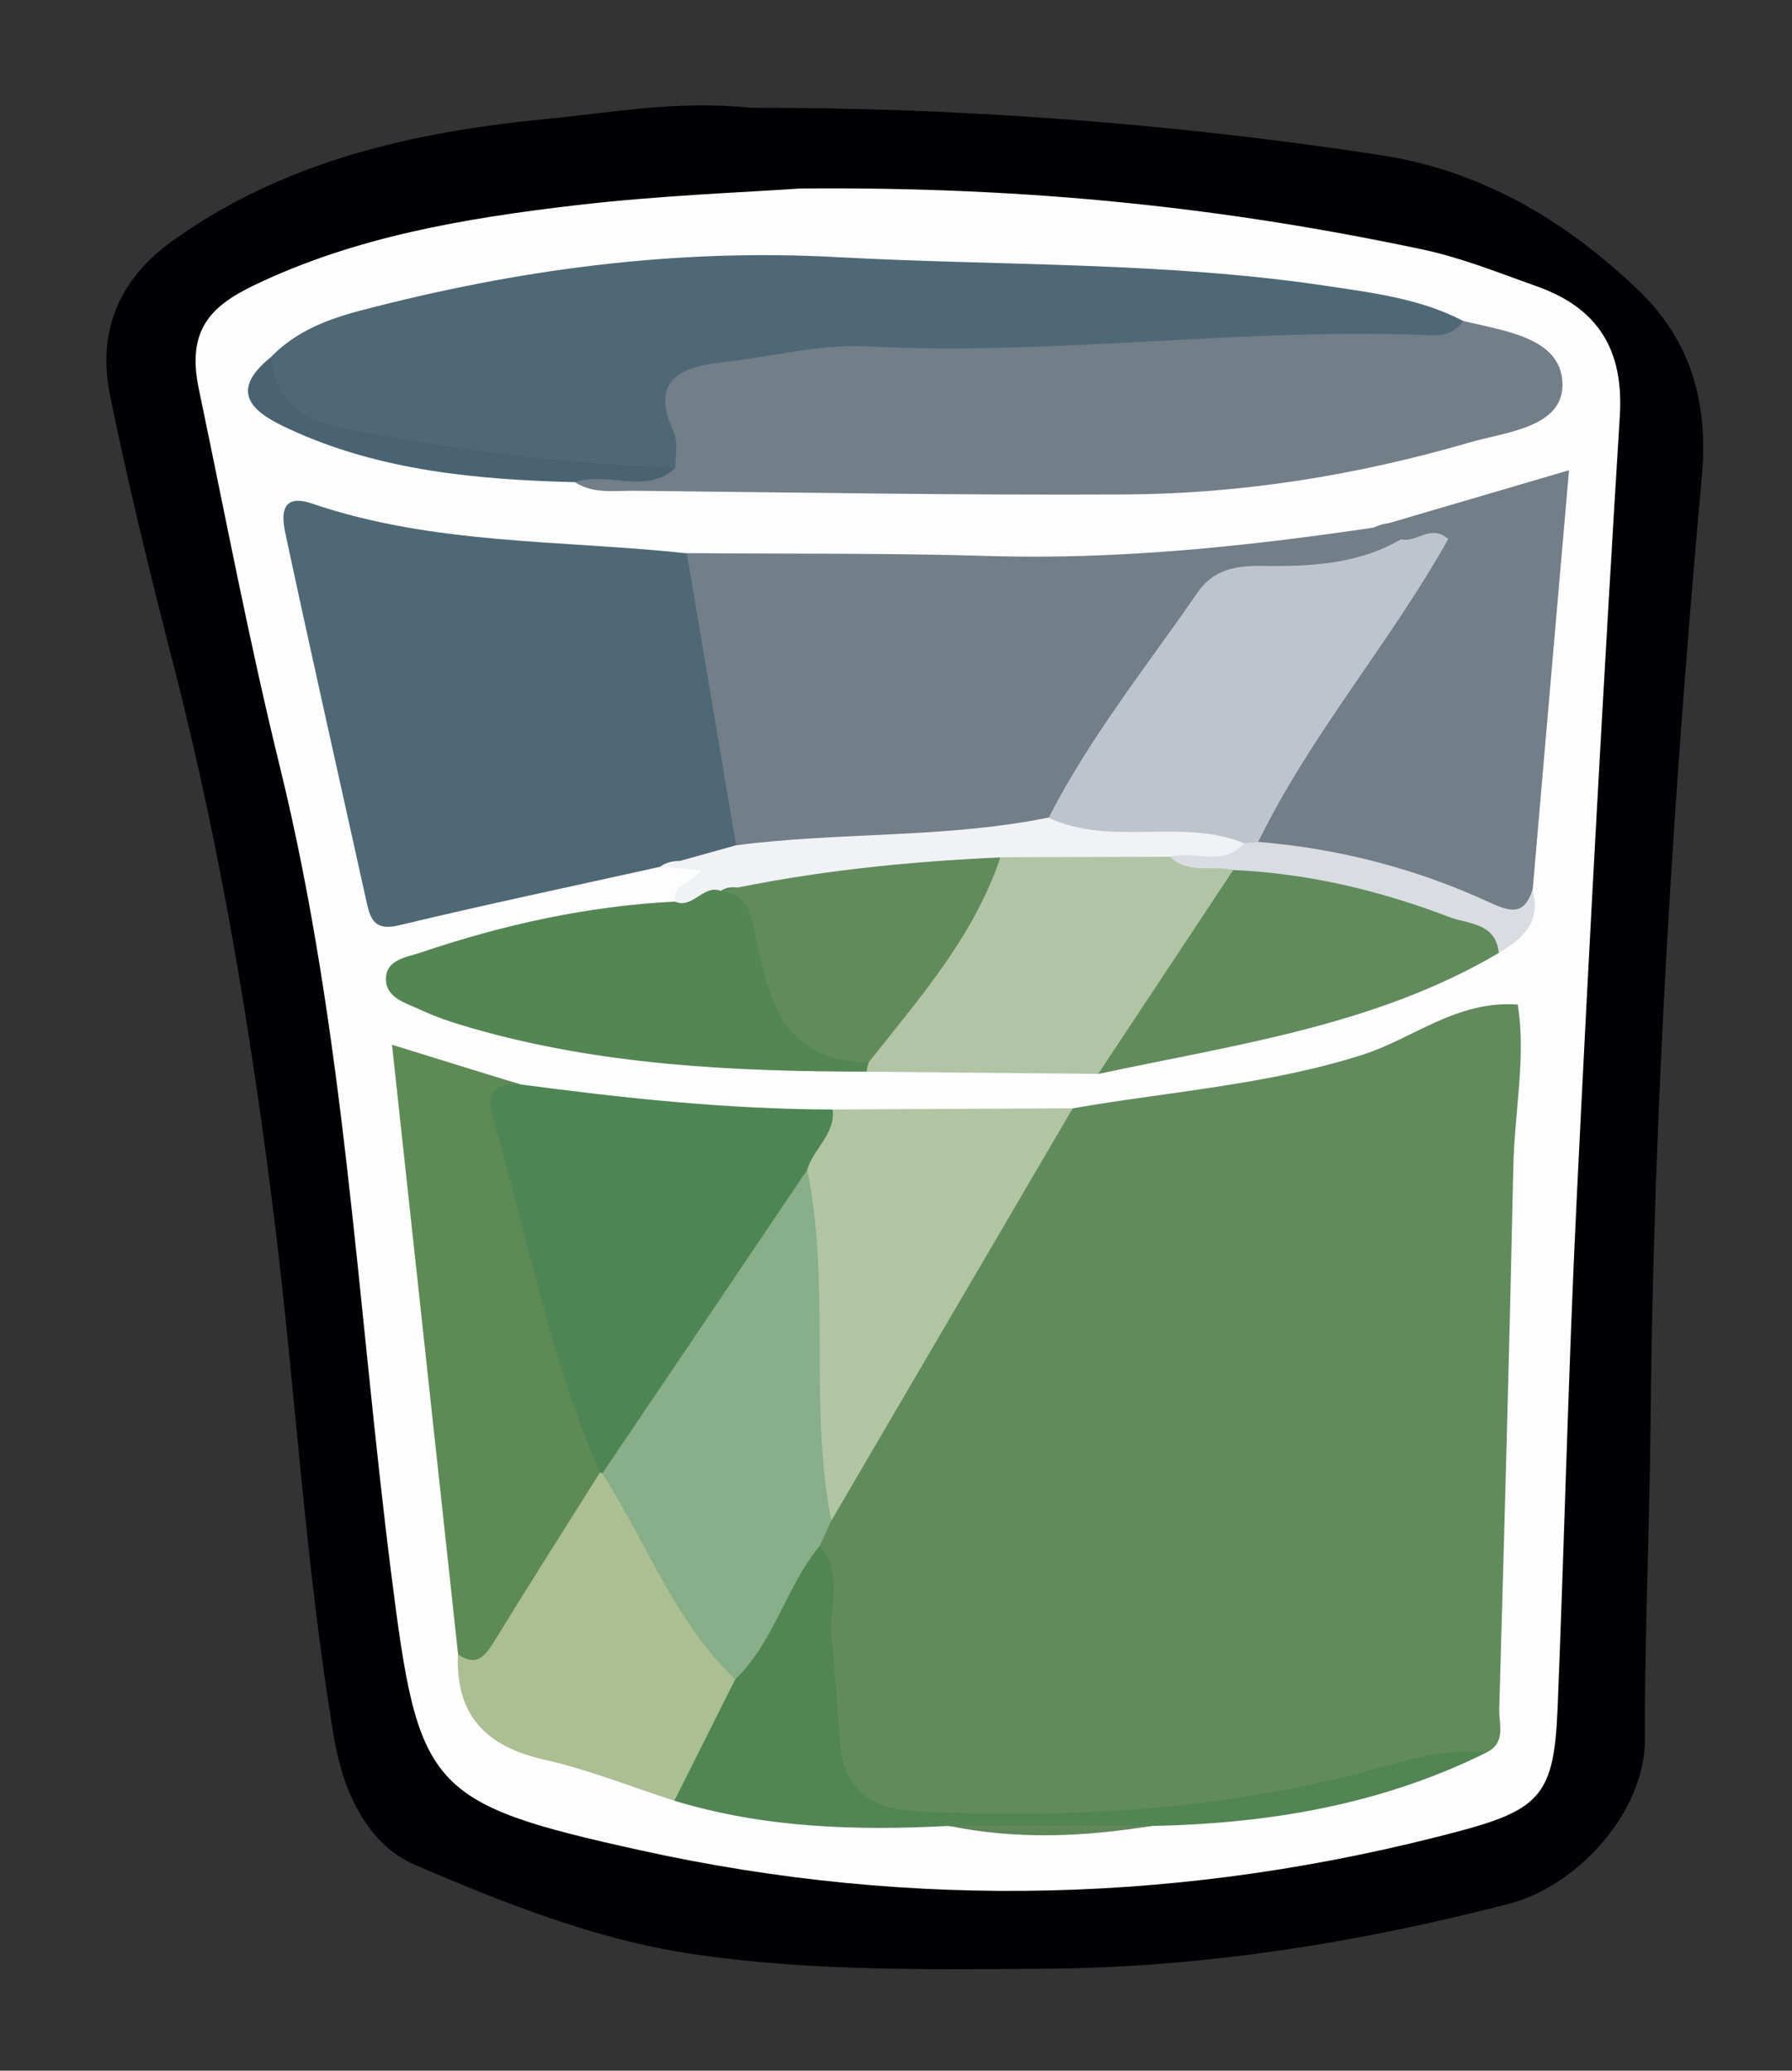 <?xml version="1.0" encoding="utf-8"?>
<!-- Generator: Adobe Illustrator 23.0.2, SVG Export Plug-In . SVG Version: 6.00 Build 0)  -->
<svg version="1.1" id="Camada_1" xmlns="http://www.w3.org/2000/svg" xmlns:xlink="http://www.w3.org/1999/xlink" x="0px" y="0px"
	 viewBox="0 0 106.56 123.12" style="enable-background:new 0 0 106.56 123.12;" xml:space="preserve">
<rect x="0" y="0" width="106.56" height="123.12" fill="#333333" stroke="none"/>
<style type="text/css">
	.st0{fill:#010002;}
	.st1{fill:#FDFDFD;}
	.st2{fill:#618B5D;}
	.st3{fill:#4F6876;}
	.st4{fill:#727E88;}
	.st5{fill:#4E8554;}
	.st6{fill:#5E8A55;}
	.st7{fill:#B1C4A4;}
	.st8{fill:#548654;}
	.st9{fill:#ABBF93;}
	.st10{fill:#B1C4A5;}
	.st11{fill:#518554;}
	.st12{fill:#F1F2F6;}
	.st13{fill:#4A6372;}
	.st14{fill:#D9DDE2;}
	.st15{fill:#5F875A;}
	.st16{fill:#88AE8A;}
	.st17{fill:#BEC4CC;}
	.st18{fill:#628B5D;}
</style>
<g>
	<path class="st0" d="M44.67,6.41C56.9,6.39,69.53,7.3,82.08,9.22c6.02,0.92,10.97,3.87,15.3,7.99c3.17,3.02,4.21,6.72,3.82,11.08
		c-1.68,18.7-2.87,37.42-3.05,56.21c-0.06,6.32-0.35,12.64-0.34,18.97c0,4.24-3.97,8.66-8.08,9.73c-9.08,2.35-18.29,3.8-27.65,3.86
		c-7.03,0.05-14.15,0.15-21.06-0.9c-5.59-0.84-11.07-3.01-16.31-5.26c-2.87-1.23-4.31-4.35-4.85-7.59
		c-1.72-10.27-2.28-20.66-3.57-30.98c-1.36-10.91-3.15-21.76-5.88-32.43C9.01,34.46,7.66,29,6.54,23.49
		c-0.75-3.7,0.47-6.81,3.64-9.11c6.64-4.8,14.33-6.52,22.24-7.3C36.32,6.71,40.24,5.95,44.67,6.41z"/>
	<path class="st1" d="M47.55,11.21c13.85-0.13,25.5,1.18,37.02,3.62c2.33,0.49,4.57,1.4,6.83,2.2c3.62,1.29,5.17,3.76,4.92,7.73
		c-0.96,15.55-1.81,31.1-2.57,46.66c-0.49,10.05-0.72,20.12-1.13,30.18c-0.21,5.01-0.97,5.97-5.77,7.26
		c-16.16,4.31-32.49,4.75-48.76,1.16c-12.69-2.8-13.21-3.66-14.82-16.4c-2.03-16.04-2.76-32.26-6.63-48.04
		c-1.83-7.45-3.25-14.97-4.82-22.46c-0.73-3.48,0.7-4.91,3.27-6.15c6.03-2.9,12.55-3.99,19.1-4.76
		C39.3,11.61,44.46,11.43,47.55,11.21z"/>
	<path class="st2" d="M63.79,65.9c5.75-1,11.59-1.39,17.22-3.18c3.04-0.97,5.61-3.25,9.24-2.99c0.51,3.07-0.19,6.35-0.26,9.63
		c-0.23,10.76-0.53,21.52-0.84,32.28c-0.02,0.88,0.42,1.96-0.73,2.55c-9.25,2.38-18.53,4.61-28.2,4.32
		c-2.27-0.07-4.52-0.43-6.79-0.49c-2.46-0.06-3.86-1.39-4.42-3.88c-0.85-3.8-0.49-7.64-0.65-11.46c-0.15-0.81,0-1.57,0.3-2.32
		c4.04-6.99,8.14-13.94,12.19-20.93C61.64,68.07,62.58,66.88,63.79,65.9z"/>
	<path class="st3" d="M39.25,51.54c-5.18,1.15-10.37,2.24-15.53,3.48c-1.38,0.33-1.68-0.29-1.91-1.33
		c-1.62-7.34-3.28-14.67-4.85-22.02c-0.22-1.05-0.26-2.36,1.59-1.73c7.24,2.47,14.84,2.16,22.3,2.96c0.51,0.31,1.04,0.68,1.12,1.3
		c0.7,5.38,2.23,10.64,2.21,16.11C42.97,52.47,40.72,50.45,39.25,51.54z"/>
	<path class="st4" d="M43.77,50.27c-0.98-5.79-1.95-11.59-2.93-17.38c5.99,0.05,11.98-0.01,17.97,0.17
		c7.7,0.23,15.3-0.57,22.88-1.69c0.78-0.36,1.48-0.45,1.82,0.58c-1.37,2.56-3.9,2.61-6.21,2.49c-3.26-0.17-5.27,1.25-7.15,3.75
		c-2.77,3.7-4.66,8.05-8.16,11.23c-1.2,0.57-2.46,0.91-3.8,0.95c-3.57,0.12-7.15-0.01-10.7,0.7C46.23,51.35,44.85,51.27,43.77,50.27
		z"/>
	<path class="st4" d="M87,19.08c2.42,0.6,5.8,0.97,5.91,3.68c0.1,2.67-3.35,2.91-5.56,3.56c-6.7,1.95-13.56,3.05-20.54,3.08
		c-9.7,0.05-19.4-0.12-29.11-0.22c-1.18-0.01-2.41,0.2-3.5-0.5c1-1.28,2.44-0.99,3.78-1.04c0.75-0.03,1.39-0.09,1.2-1.12
		c-0.7-4.51-0.23-5.21,4.18-6.08c1.76-0.34,3.54-0.86,5.32-0.78c12.19,0.53,24.34-1.68,36.53-0.48C85.8,19.24,86.4,19.16,87,19.08z"
		/>
	<path class="st3" d="M87,19.08c-0.62,0.99-1.63,0.86-2.57,0.83c-10.96-0.39-21.88,1.25-32.84,0.69c-2.91-0.15-5.66,0.62-8.49,0.92
		c-2.29,0.25-4.59,0.87-3.04,4.17c0.28,0.6,0.09,1.41,0.11,2.13c-7.41,0.68-14.64-0.19-21.71-2.46c-1.95-0.63-2.93-1.97-2.36-4.12
		c1.46-1.52,3.35-2.25,5.32-2.77c9.3-2.44,18.7-3.71,28.36-3.18c9.77,0.53,19.59,0.26,29.3,1.74C81.78,17.43,84.52,17.79,87,19.08z"
		/>
	<path class="st4" d="M83.32,32.07c-0.39-0.59-1.01-0.64-1.63-0.7c3.75-1.1,7.5-2.2,11.61-3.41c-0.73,8.4-1.45,16.67-2.16,24.94
		c-0.24,1.79-1.32,2.07-2.79,1.48c-4.32-1.73-8.89-2.58-13.36-3.75c-1.44-1.26-0.37-2.34,0.29-3.41c2.55-4.14,5.27-8.16,7.97-12.2
		C83.89,34.06,84.87,33.09,83.32,32.07z"/>
	<path class="st5" d="M30.95,64.48c6.16,0.82,12.33,1.48,18.56,1.49c1,1.56-0.21,2.65-0.82,3.87c-3.29,4.8-6.42,9.7-9.69,14.51
		c-0.86,1.26-1.54,2.71-3.04,3.41c-0.39,0.08-0.73,0-1.04-0.25c-3.5-6.64-4.65-14-6.44-21.15C27.93,64.17,29.2,63.88,30.95,64.48z"
		/>
	<path class="st6" d="M30.95,64.48c-1.5-0.06-2.1,0.38-1.61,2.07c2.03,7.02,3.36,14.26,6.34,21c-0.17,3.64-3.38,5.67-4.63,8.75
		c-0.35,0.85-0.86,1.68-1.57,2.33c-0.82,0.75-1.63,0.99-2.24-0.26c-1.3-11.96-2.59-23.92-3.93-36.25
		C26.19,63.02,28.57,63.75,30.95,64.48z"/>
	<path class="st7" d="M48,69.56c0.35-1.26,1.69-2.11,1.51-3.59c4.76-0.02,9.52-0.05,14.28-0.07C59,74.07,54.22,82.24,49.44,90.41
		c-0.54,0.06-1-0.18-1.06-0.69C47.63,83.02,47,76.3,48,69.56z"/>
	<path class="st8" d="M51.54,63.72c-7.93-0.01-15.82-0.38-23.5-2.59c-1.03-0.3-2.07-0.63-3.04-1.09c-0.84-0.39-2.02-0.69-2.05-1.78
		c-0.04-1.21,1.24-1.34,2.09-1.63c4.89-1.65,9.9-2.76,15.07-3.02c0.94-0.63,1.96-1.06,3.1-1.19c1.44,0.12,2.12,1.17,2.37,2.34
		c0.81,3.71,2.29,6.82,6.3,7.97C51.98,63.14,51.86,63.47,51.54,63.72z"/>
	<path class="st9" d="M27.23,98.37c1.14,0.78,1.64,0.07,2.2-0.84c2.05-3.35,4.16-6.65,6.25-9.98c0,0,0.14,0.07,0.14,0.07
		c1.13-0.28,1.41,0.68,1.76,1.34c1.98,3.75,4.41,7.22,6.53,10.89c-0.14,3.07-2.02,5.18-4.01,7.22c-2.58-0.83-5.13-1.86-7.77-2.45
		C28.88,103.84,27.08,101.97,27.23,98.37z"/>
	<path class="st10" d="M51.54,63.72c0.02-0.2,0.06-0.39,0.12-0.57c2.11-4.78,5.12-8.97,8.5-12.91c2.97-0.65,5.94-0.37,8.92-0.15
		c1.27,0.42,2.64,0.48,3.86,1.08c0.74,0.53,0.69,1.33,0.3,1.89c-2.53,3.68-4.42,7.85-7.95,10.79
		C60.72,63.81,56.13,63.77,51.54,63.72z"/>
	<path class="st2" d="M65.3,63.86c2.68-4.05,5.36-8.09,8.04-12.14c0.68-0.91,1.64-0.87,2.58-0.69c3.83,0.72,7.7,1.32,11.28,2.97
		c1.1,0.5,2.73,0.73,1.93,2.66C81.77,61,73.44,62.11,65.3,63.86z"/>
	<path class="st11" d="M40.1,107.07c1.21-2.41,2.42-4.81,3.62-7.22c1.2-2.95,1.86-6.23,5.03-7.93c1.43,1.68,0.52,3.66,0.7,5.5
		c0.19,2,0.35,4.03,0.48,6.01c0.22,3.25,2.11,4.14,4.61,4.27c9.43,0.46,18.78-0.09,27.91-2.71c1.97-0.57,3.92-0.99,5.97-0.8
		c-6.27,3.12-12.98,4.24-19.9,4.38c-4.04,0.43-8.09,0.43-12.13,0C50.89,108.86,45.43,108.69,40.1,107.07z"/>
	<path class="st12" d="M69.58,50.94c-3.36,0.01-6.72,0.02-10.09,0.03c-4.68,1.99-9.62,2.11-14.59,1.98
		c-0.68-0.02-1.35-0.44-2.03,0.02c-1.06-0.4-1.68,1.12-2.76,0.63c-0.11-1.06,1.04-1.09,1.57-1.85c-0.89-0.08-1.66-0.15-2.43-0.23
		c1.51-0.42,3.01-0.84,4.52-1.26c6.17-0.8,12.45-0.4,18.59-1.65c3.99-0.1,8.14-1.43,11.73,1.54C72.9,52.24,71.13,50.96,69.58,50.94z
		"/>
	<path class="st13" d="M16.1,21.24c0.28,2.59,1.92,3.79,4.31,4.24c6.53,1.24,13.11,2.09,19.76,2.34c-1.8,1.65-4.04,0.17-5.97,0.85
		C28.38,28.52,22.6,28,17.24,25.53C15.45,24.7,13.29,23.51,16.1,21.24z"/>
	<path class="st14" d="M69.58,50.94c1.45-0.37,3.14,0.61,4.4-0.8c0.26-0.27,0.54-0.3,0.84-0.08c4.78,0.39,9.36,1.58,13.7,3.57
		c1.28,0.59,2.1,0.84,2.61-0.72c0.54,1.9-0.57,2.91-2.01,3.75c-0.16-1.81-1.84-1.71-2.93-2.13c-4.13-1.58-8.41-2.6-12.85-2.8
		C72.1,51.42,70.66,52.02,69.58,50.94z"/>
	<path class="st15" d="M56.4,108.56c4.04,0,8.08,0,12.13,0C64.48,109.22,60.44,109.4,56.4,108.56z"/>
	<path class="st16" d="M48.75,91.92c-2.02,2.42-2.7,5.7-5.03,7.93c-3.63-3.43-5.26-8.16-7.91-12.23C39.88,81.6,43.94,75.58,48,69.56
		c1.42,6.89,0.08,13.96,1.43,20.85C49.21,90.91,48.98,91.41,48.75,91.92z"/>
	<path class="st17" d="M74.82,50.06c-0.28,0.03-0.56,0.05-0.84,0.08c-3.74-1.53-7.91,0.23-11.62-1.52c2.45-4.8,5.82-8.99,8.86-13.4
		c0.93-1.35,2.26-1.59,3.77-1.57c2.88,0.04,5.74-0.08,8.33-1.59c0.9,0.25,1.75-0.94,2.8-0.01C82.65,38.25,77.94,43.66,74.82,50.06z"
		/>
	<path class="st18" d="M42.87,52.98c5.48-1.18,11.03-1.75,16.62-2c-1.59,4.72-4.82,8.37-7.82,12.17c-5.13,0.01-5.94-3.74-6.77-7.6
		C44.67,54.5,44.51,53.06,42.87,52.98z"/>
</g>
</svg>
